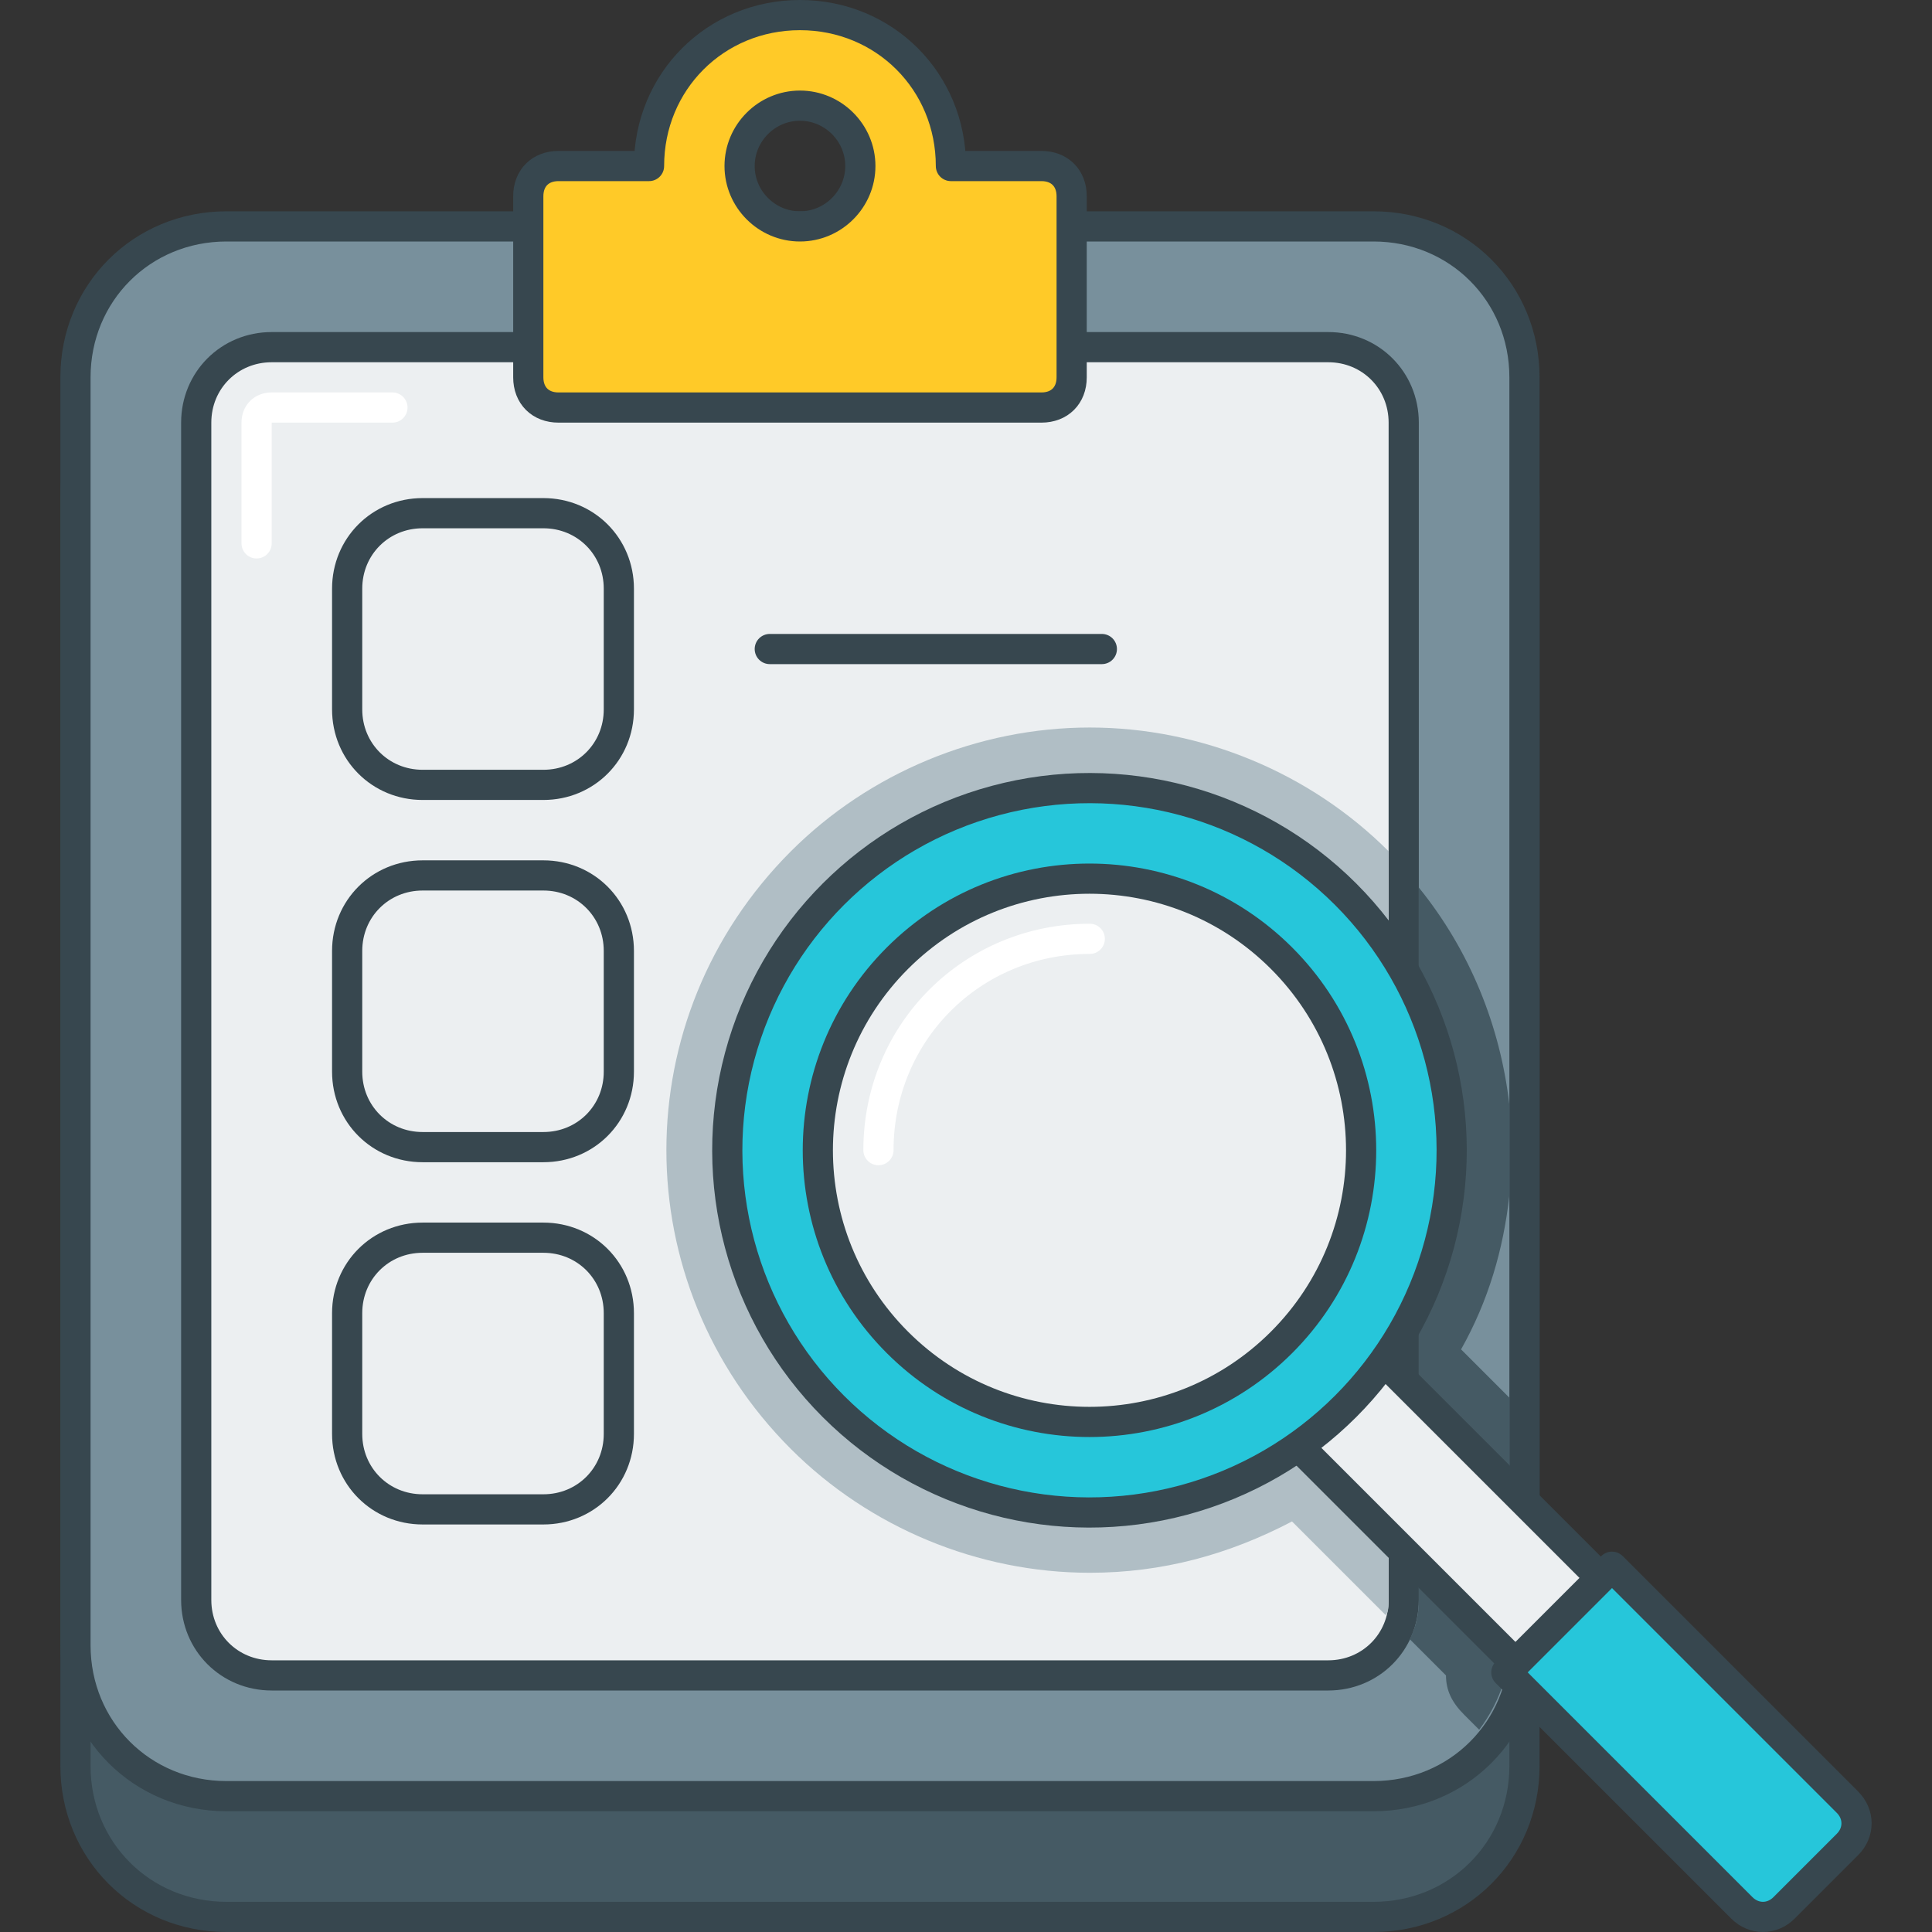 <?xml version="1.0" encoding="utf-8"?>
<!-- Generator: Adobe Illustrator 21.0.0, SVG Export Plug-In . SVG Version: 6.00 Build 0)  -->
<svg version="1.1" id="Layer_1" xmlns="http://www.w3.org/2000/svg" xmlns:xlink="http://www.w3.org/1999/xlink" x="0px" y="0px"
	 viewBox="0 0 64 64" style="enable-background:new 0 0 64 64;" xml:space="preserve">
<rect x="0" y="0" width="64" height="64" fill="#333333" stroke="none"/>
<style type="text/css">
	.st0{fill:#455A64;stroke:#37474F;stroke-linecap:round;stroke-linejoin:round;stroke-miterlimit:10;}
	.st1{fill:#78909C;stroke:#37474F;stroke-linecap:round;stroke-linejoin:round;stroke-miterlimit:10;}
	.st2{fill:#ECEFF1;stroke:#37474F;stroke-linecap:round;stroke-linejoin:round;stroke-miterlimit:10;}
	.st3{fill:none;stroke:#FFFFFF;stroke-linecap:round;stroke-linejoin:round;stroke-miterlimit:10;}
	.st4{fill:#FFCA28;stroke:#37474F;stroke-linecap:round;stroke-linejoin:round;stroke-miterlimit:10;}
	.st5{fill:none;stroke:#37474F;stroke-linecap:round;stroke-linejoin:round;stroke-miterlimit:10;}
	.st6{fill:#B0BEC5;}
	.st7{fill:#37474F;}
	.st8{fill:#455A64;}
	.st9{fill:#9CCC65;stroke:#37474F;stroke-linecap:round;stroke-linejoin:round;stroke-miterlimit:10;}
	.st10{fill:none;stroke:#C5E1A5;stroke-linecap:round;stroke-linejoin:round;stroke-miterlimit:10;}
	.st11{fill:#26C6DA;stroke:#37474F;stroke-linecap:round;stroke-linejoin:round;stroke-miterlimit:10;}
	.st12{fill:#EF5350;stroke:#37474F;stroke-linecap:round;stroke-linejoin:round;stroke-miterlimit:10;}
	.st13{fill:#B0BEC5;stroke:#37474F;stroke-linecap:round;stroke-linejoin:round;stroke-miterlimit:10;}
	.st14{fill:none;stroke:#EF9A9A;stroke-linecap:round;stroke-linejoin:round;stroke-miterlimit:10;}
	.st15{fill:none;stroke:#FFE082;stroke-linecap:round;stroke-linejoin:round;stroke-miterlimit:10;}
	.st16{fill:#D32F2F;stroke:#37474F;stroke-linecap:round;stroke-linejoin:round;stroke-miterlimit:10;}
	.st17{fill:#0097A7;stroke:#37474F;stroke-linecap:round;stroke-linejoin:round;stroke-miterlimit:10;}
	.st18{fill:#689F38;stroke:#37474F;stroke-linecap:round;stroke-linejoin:round;stroke-miterlimit:10;}
	.st19{fill:#FFA000;stroke:#37474F;stroke-linecap:round;stroke-linejoin:round;stroke-miterlimit:10;}
	.st20{fill:#FFA000;}
	.st21{fill:#FF6F00;}
	.st22{fill:#D32F2F;}
	.st23{fill:#0097A7;}
	.st24{fill:none;stroke:#80DEEA;stroke-linecap:round;stroke-linejoin:round;stroke-miterlimit:10;}
	.st25{fill:#689F38;}
	.st26{fill:none;stroke:#B0BEC5;stroke-linecap:round;stroke-linejoin:round;stroke-miterlimit:10;}
	.st27{fill:#78909C;stroke:#37474F;stroke-miterlimit:10;}
	.st28{fill:#78909C;}
	.st29{fill:#B71C1C;}
	.st30{fill:#F57F17;}
	.st31{fill:#006064;}
	.st32{fill:#26A69A;stroke:#37474F;stroke-linecap:round;stroke-linejoin:round;stroke-miterlimit:10;}
</style>
<g>
	<path class="st0" d="M45.5,63.5h-38c-2.8,0-5-2.2-5-5v-42c0-2.8,2.2-5,5-5h38c2.8,0,5,2.2,5,5v42C50.5,61.3,48.3,63.5,45.5,63.5z"
		/>
	<path class="st1" d="M45.5,59.5h-38c-2.8,0-5-2.2-5-5v-42c0-2.8,2.2-5,5-5h38c2.8,0,5,2.2,5,5v42C50.5,57.3,48.3,59.5,45.5,59.5z"
		/>
	<path class="st2" d="M44,55.5H9c-1.4,0-2.5-1.1-2.5-2.5V14c0-1.4,1.1-2.5,2.5-2.5h35c1.4,0,2.5,1.1,2.5,2.5v39
		C46.5,54.4,45.4,55.5,44,55.5z"/>
	<path class="st3" d="M8.5,18v-4c0-0.3,0.2-0.5,0.5-0.5h4"/>
	<path class="st4" d="M31.5,5.5c0-2.8-2.2-5-5-5s-5,2.2-5,5h-3c-0.6,0-1,0.4-1,1v6c0,0.6,0.4,1,1,1h16c0.6,0,1-0.4,1-1v-6
		c0-0.6-0.4-1-1-1H31.5z M26.5,7.5c-1.1,0-2-0.9-2-2c0-1.1,0.9-2,2-2s2,0.9,2,2C28.5,6.6,27.6,7.5,26.5,7.5z"/>
	<line class="st5" x1="25.5" y1="21.5" x2="36.5" y2="21.5"/>
	<g>
		<path class="st5" d="M18,26h-4c-1.4,0-2.5-1.1-2.5-2.5v-4c0-1.4,1.1-2.5,2.5-2.5h4c1.4,0,2.5,1.1,2.5,2.5v4
			C20.5,24.9,19.4,26,18,26z"/>
	</g>
	<g>
		<path class="st5" d="M18,38h-4c-1.4,0-2.5-1.1-2.5-2.5v-4c0-1.4,1.1-2.5,2.5-2.5h4c1.4,0,2.5,1.1,2.5,2.5v4
			C20.5,36.9,19.4,38,18,38z"/>
	</g>
	<g>
		<path class="st5" d="M18,50h-4c-1.4,0-2.5-1.1-2.5-2.5v-4c0-1.4,1.1-2.5,2.5-2.5h4c1.4,0,2.5,1.1,2.5,2.5v4
			C20.5,48.9,19.4,50,18,50z"/>
	</g>
	<path class="st6" d="M46,28.2c-2.6-2.6-6.2-4.1-9.9-4.1c-3.7,0-7.3,1.5-9.9,4.1c-5.5,5.5-5.5,14.3,0,19.8c2.6,2.6,6.2,4.1,9.9,4.1
		c2.4,0,4.6-0.6,6.7-1.7l3.1,3.1C46,53.4,46,53.2,46,53V28.2z"/>
	<path class="st8" d="M50,36.6c-0.3-2.6-1.3-5.1-3-7.2V53c0,0.5-0.1,0.9-0.3,1.3l1.2,1.2c0,0.5,0.2,0.9,0.6,1.3l0.5,0.5
		c0.6-0.8,1-1.8,1-2.8v-8.2l-1.6-1.6c0.9-1.6,1.4-3.3,1.6-5.1V36.6z"/>
	<g>
		<rect x="45.2" y="43" transform="matrix(0.707 -0.707 0.707 0.707 -20.982 47.828)" class="st2" width="4" height="12.5"/>
		<ellipse transform="matrix(0.707 -0.707 0.707 0.707 -16.369 36.691)" class="st11" cx="36.1" cy="38.1" rx="12" ry="12"/>
		<ellipse transform="matrix(0.707 -0.707 0.707 0.707 -16.369 36.691)" class="st2" cx="36.1" cy="38.1" rx="9" ry="9"/>
		<path class="st3" d="M29.1,38.1c0-3.9,3.1-7,7-7"/>
		<path class="st11" d="M53.4,51.9l-3.5,3.5l7.8,7.8c0.4,0.4,1,0.4,1.4,0l2.1-2.1c0.4-0.4,0.4-1,0-1.4L53.4,51.9z"/>
	</g>
</g>
</svg>
